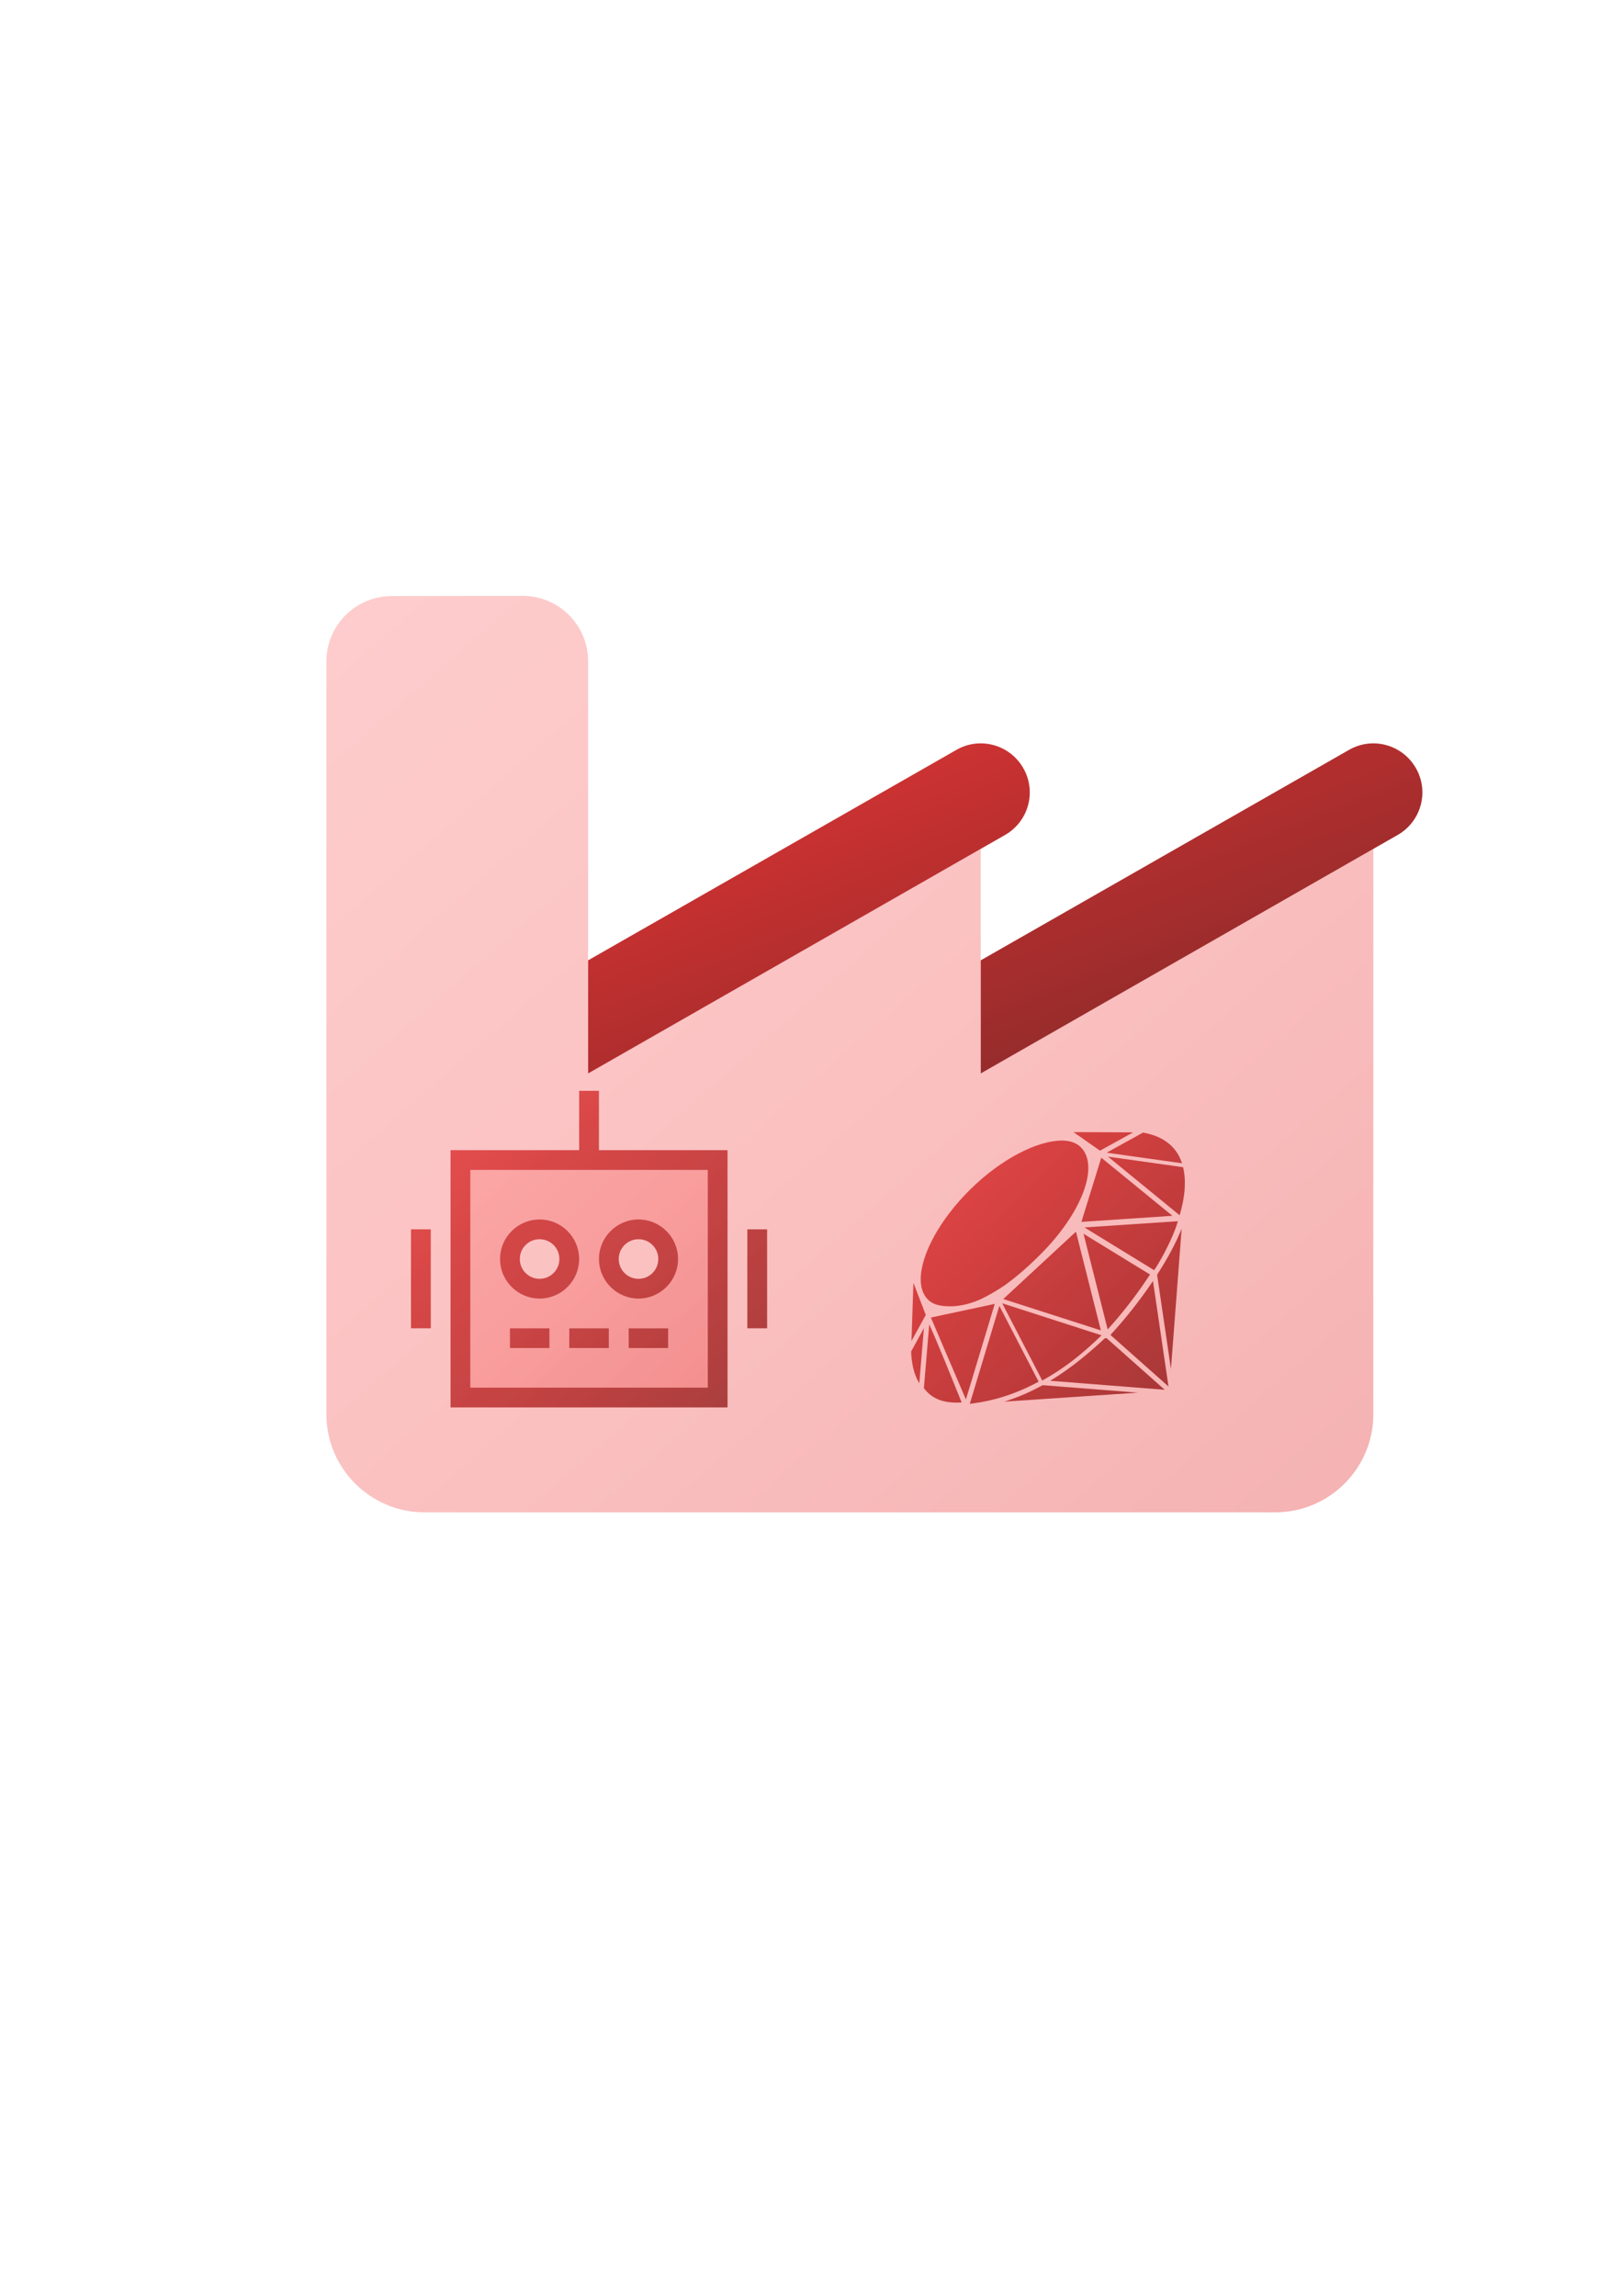 <?xml version="1.0" encoding="UTF-8" standalone="no"?>
<!-- Created with Inkscape (http://www.inkscape.org/) -->

<svg
   width="210mm"
   height="297mm"
   viewBox="0 0 210 297"
   version="1.1"
   id="svg1"
   xml:space="preserve"
   inkscape:version="1.4.2 (ebf0e940, 2025-05-08)"
   sodipodi:docname="raaf-icon.svg"
   xmlns:inkscape="http://www.inkscape.org/namespaces/inkscape"
   xmlns:sodipodi="http://sodipodi.sourceforge.net/DTD/sodipodi-0.dtd"
   xmlns:xlink="http://www.w3.org/1999/xlink"
   xmlns="http://www.w3.org/2000/svg"
   xmlns:svg="http://www.w3.org/2000/svg"><sodipodi:namedview
     id="namedview1"
     pagecolor="#ffffff"
     bordercolor="#000000"
     borderopacity="0.25"
     inkscape:showpageshadow="2"
     inkscape:pageopacity="0.0"
     inkscape:pagecheckerboard="0"
     inkscape:deskcolor="#d1d1d1"
     inkscape:document-units="mm"
     inkscape:zoom="0.89887065"
     inkscape:cx="201.92004"
     inkscape:cy="450.00913"
     inkscape:window-width="2336"
     inkscape:window-height="1186"
     inkscape:window-x="0"
     inkscape:window-y="25"
     inkscape:window-maximized="0"
     inkscape:current-layer="layer1" /><defs
     id="defs1"><linearGradient
   id="rubyGradient1"
   x1="0.498"
   y1="2.424"
   x2="509.58"
   y2="511.506"
   gradientTransform="matrix(0.07,0,0,0.069,117.856,146.288)"
   gradientUnits="userSpaceOnUse">
    <stop
   offset="0%"
   stop-color="#E53E3E"
   id="stop1" />
    <stop
   offset="30%"
   stop-color="#C53030"
   id="stop2" />
    <stop
   offset="70%"
   stop-color="#9B2C2C"
   id="stop3" />
    <stop
   offset="100%"
   stop-color="#742A2A"
   id="stop4" />
  </linearGradient><linearGradient
   id="rubyShadow"
   x1="0%"
   y1="0%"
   x2="100%"
   y2="100%">
    <stop
   offset="0%"
   stop-color="#9B2C2C"
   id="stop5" />
    <stop
   offset="50%"
   stop-color="#742A2A"
   id="stop6" />
    <stop
   offset="100%"
   stop-color="#4A1E1E"
   id="stop7" />
  </linearGradient><linearGradient
   id="rubyHighlight"
   x1="0%"
   y1="0%"
   x2="100%"
   y2="100%">
    <stop
   offset="0%"
   stop-color="#FED7D7"
   id="stop8" />
    <stop
   offset="30%"
   stop-color="#FEB2B2"
   id="stop9" />
    <stop
   offset="70%"
   stop-color="#FC8181"
   id="stop10" />
    <stop
   offset="100%"
   stop-color="#E53E3E"
   id="stop11" />
  </linearGradient><linearGradient
   id="rubyGradient"
   x1="56.671"
   y1="-92.305"
   x2="423.028"
   y2="274.052"
   gradientTransform="matrix(0.174,0,0,0.139,318.145,306.327)"
   gradientUnits="userSpaceOnUse"><stop
     offset="0%"
     stop-color="#E53E3E"
     id="stop1-3" /><stop
     offset="30%"
     stop-color="#C53030"
     id="stop2-8" /><stop
     offset="70%"
     stop-color="#9B2C2C"
     id="stop3-0" /><stop
     offset="100%"
     stop-color="#742A2A"
     id="stop4-2" /></linearGradient><linearGradient
   id="rubyGradient-4"
   x1="97.583"
   y1="-44.472"
   x2="404.099"
   y2="262.044"
   gradientTransform="matrix(0.684,0,0,0.599,81.048,249.849)"
   gradientUnits="userSpaceOnUse"><stop
     offset="0%"
     stop-color="#E53E3E"
     id="stop1-8" /><stop
     offset="30%"
     stop-color="#C53030"
     id="stop2-3" /><stop
     offset="70%"
     stop-color="#9B2C2C"
     id="stop3-9" /><stop
     offset="100%"
     stop-color="#742A2A"
     id="stop4-0" /></linearGradient><linearGradient
   id="rubyLight"
   x1="0%"
   y1="0%"
   x2="100%"
   y2="100%"><stop
     offset="0%"
     stop-color="#FC8181"
     id="stop1-2" /><stop
     offset="50%"
     stop-color="#F56565"
     id="stop2-36" /><stop
     offset="100%"
     stop-color="#E53E3E"
     id="stop3-5" /></linearGradient><linearGradient
   id="rubyMain"
   x1="0%"
   y1="0%"
   x2="100%"
   y2="100%"><stop
     offset="0%"
     stop-color="#E53E3E"
     id="stop4-5" /><stop
     offset="30%"
     stop-color="#C53030"
     id="stop5-8" /><stop
     offset="70%"
     stop-color="#9B2C2C"
     id="stop6-1" /><stop
     offset="100%"
     stop-color="#742A2A"
     id="stop7-4" /></linearGradient><linearGradient
   inkscape:collect="always"
   xlink:href="#rubyLight"
   id="linearGradient6"
   x1="122.551"
   y1="167.115"
   x2="490.203"
   y2="534.767"
   gradientTransform="scale(1.044,0.957)"
   gradientUnits="userSpaceOnUse" /><linearGradient
   inkscape:collect="always"
   xlink:href="#rubyMain"
   id="linearGradient7"
   x1="30.17"
   y1="33.941"
   x2="573.228"
   y2="576.999"
   gradientTransform="scale(1.061,0.943)"
   gradientUnits="userSpaceOnUse" />



<linearGradient
   inkscape:collect="always"
   xlink:href="#rubyLight"
   id="linearGradient15"
   x1="59.873"
   y1="102.51"
   x2="538.859"
   y2="581.496"
   gradientTransform="matrix(0.283,0,0,0.248,25.296,51.712)"
   gradientUnits="userSpaceOnUse" /><linearGradient
   inkscape:collect="always"
   xlink:href="#rubyMain"
   id="linearGradient16"
   x1="120.756"
   y1="267.145"
   x2="377.352"
   y2="523.74"
   gradientTransform="matrix(0.421,0,0,0.166,25.296,51.712)"
   gradientUnits="userSpaceOnUse" /></defs><g
     inkscape:label="Laag 1"
     inkscape:groupmode="layer"
     id="layer1"><path
       display="inline"
       fill="url(#rubyGradient1)"
       d="m 143.174,173.107 7.53,6.683 -14.816,-1.164 c 2.903,-1.754 5.297,-3.848 7.09,-5.515 0.029,0.006 0.061,0.008 0.092,0.008 0.034,-7e-5 0.069,-7.9e-4 0.103,-0.012 z m 8.334,3.993 1.387,-18.163 c -0.686,1.752 -1.771,3.793 -3.178,5.973 z m -7.83,-4.406 7.512,6.668 -2.006,-13.645 c -1.653,2.461 -3.639,4.977 -5.507,6.978 z m -8.775,6.501 c -1.618,0.896 -3.284,1.61 -4.97,2.132 l 17.313,-1.164 -12.337,-0.969 z m -14.459,-8.749 4.535,10.597 3.733,-12.365 z m 9.369,-2.396 12.627,4.056 -3.222,-12.768 z m 10.112,-9.98 11.771,-0.788 -9.203,-7.517 z m 6.696,-11.581 -7.724,-0.035 3.434,2.404 z m -28.433,19.466 -0.254,7.531 1.853,-3.379 z m 4.22,3.025 c 1.468,0.094 2.952,-0.232 4.448,-0.887 1.008,-0.478 2.053,-1.082 3.103,-1.793 1.505,-1.063 3.022,-2.393 4.55,-3.908 5.496,-5.447 7.756,-11.538 5.354,-13.964 -0.573,-0.578 -1.393,-0.874 -2.439,-0.879 -3.165,-0.014 -7.895,2.369 -11.927,6.366 -3.853,3.819 -6.351,8.352 -6.365,11.549 -0.006,1.137 0.31,2.032 0.935,2.662 0.556,0.561 1.345,0.789 2.341,0.853 z m 11.467,10.034 c 0.172,-0.089 0.344,-0.179 0.513,-0.271 l -5.082,-9.806 -3.825,12.669 c 0.032,-7.9e-4 0.29,-0.035 0.29,-0.035 0.334,-0.043 0.664,-0.091 0.989,-0.146 2.101,-0.358 4.181,-1.014 6.18,-1.95 0.316,-0.148 0.627,-0.302 0.935,-0.46 z m 10.379,-8.088 0.121,-0.138 c 0.084,-0.099 0.169,-0.199 0.253,-0.3 0,0 0.261,-0.311 0.363,-0.434 0.171,-0.207 0.341,-0.417 0.511,-0.629 0.156,-0.195 0.313,-0.392 0.468,-0.591 0.164,-0.209 0.327,-0.419 0.489,-0.633 0.367,-0.483 0.738,-0.99 1.135,-1.55 0.42,-0.592 0.825,-1.188 1.207,-1.773 l -0.688,-0.421 c -1.828,-1.118 -5.501,-3.369 -7.916,-4.852 l 3.124,12.379 c 0.291,-0.32 0.598,-0.667 0.933,-1.056 z m 8.83,-19.93 -9.72,-1.365 9.266,7.578 c 0.326,-1.074 0.538,-2.116 0.63,-3.098 0.013,-0.138 0.022,-0.276 0.03,-0.416 0.008,-0.128 0.011,-0.257 0.015,-0.386 0.022,-0.837 -0.053,-1.614 -0.222,-2.313 z m -3.737,13.294 c 0.024,-0.031 0.051,-0.067 0.08,-0.109 0.185,-0.262 0.448,-0.69 0.741,-1.207 0.814,-1.436 1.819,-3.483 2.238,-4.99 l -12.089,0.807 c 2.522,1.55 6.205,3.807 8.036,4.927 l 0.976,0.596 c 0.006,-0.006 0.011,-0.015 0.019,-0.024 z m -14.491,14.305 0.038,-0.021 c 2.637,-1.461 4.994,-3.259 7.634,-5.828 l -12.852,-4.145 z m -16.965,-3.756 c 0.057,1.674 0.412,3.055 1.056,4.117 l 0.6,-7.147 z m 2.342,-3.503 -0.692,8.248 c 0.987,1.291 2.305,1.867 4.265,1.867 0.197,0 0.402,-0.005 0.622,-0.015 l -0.346,-0.86 c -0.749,-1.861 -2.887,-7.17 -3.848,-9.239 z m 32.706,-20.849 c -0.143,-0.436 -0.324,-0.838 -0.541,-1.2 -0.876,-1.457 -2.388,-2.389 -4.496,-2.771 l -4.711,2.601 z"
       id="path11"
       style="fill:url(#rubyGradient1);stroke-width:0.069">

</path><g
       id="g6"
       transform="matrix(0.08,0,0,0.08,50.617,138.554)"
       sodipodi:insensitive="true"><path
         opacity="0.4"
         fill="url(#rubyLight)"
         d="M 128,160 V 512 H 512 V 160 Z m 176,144 c 0,35.3 -28.7,64 -64,64 -35.3,0 -64,-28.7 -64,-64 0,-35.3 28.7,-64 64,-64 35.3,0 64,28.7 64,64 z M 192,416 h 64 v 32 h -64 z m 96,0 h 64 v 32 H 288 Z M 464,304 c 0,35.3 -28.7,64 -64,64 -35.3,0 -64,-28.7 -64,-64 0,-35.3 28.7,-64 64,-64 35.3,0 64,28.7 64,64 z m -80,112 h 64 v 32 h -64 z"
         id="path7-9"
         style="fill:url(#linearGradient6)" /><path
         fill="url(#rubyMain)"
         d="M 336,48 V 32 h -32 v 96 H 96 V 544 H 544 V 128 H 336 Z M 304,160 H 512 V 512 H 128 V 160 Z M 192,416 v 32 h 64 v -32 z m 96,0 v 32 h 64 v -32 z m 96,0 v 32 h 64 V 416 Z M 272,304 c 0,17.7 -14.3,32 -32,32 -17.7,0 -32,-14.3 -32,-32 0,-17.7 14.3,-32 32,-32 17.7,0 32,14.3 32,32 z m -32,-64 c -35.3,0 -64,28.7 -64,64 0,35.3 28.7,64 64,64 35.3,0 64,-28.7 64,-64 0,-35.3 -28.7,-64 -64,-64 z m 160,96 c -17.7,0 -32,-14.3 -32,-32 0,-17.7 14.3,-32 32,-32 17.7,0 32,14.3 32,32 0,17.7 -14.3,32 -32,32 z m -64,-32 c 0,35.3 28.7,64 64,64 35.3,0 64,-28.7 64,-64 0,-35.3 -28.7,-64 -64,-64 -35.3,0 -64,28.7 -64,64 z M 64,272 V 256 H 32 v 160 h 32 z m 544,-16 h -32 v 160 h 32 z"
         id="path8-5"
         style="fill:url(#linearGradient7)" /></g><path
       opacity="0.4"
       fill="url(#rubyLight)"
       d="m 42.23,85.579 v 97.367 c 0,7.011 5.689,12.7 12.7,12.7 H 164.996 c 7.011,0 12.7,-5.689 12.7,-12.7 v -73.131 c -16.933,9.684 -33.867,19.341 -50.8,29.025 v -29.025 l -50.8,29.025 V 85.553 c 0,-4.683 -3.784,-8.467 -8.467,-8.467 l -16.933,0.026 c -4.683,0 -8.467,3.784 -8.467,8.467 z"
       id="path7"
       style="fill:url(#linearGradient15);stroke-width:0.265" /><path
       fill="url(#rubyMain)"
       d="m 130.045,108.016 c 3.043,-1.746 4.101,-5.609 2.355,-8.652 -1.746,-3.043 -5.609,-4.101 -8.652,-2.355 L 76.096,124.235 v 14.631 z m 50.8,0 c 3.043,-1.746 4.101,-5.609 2.355,-8.652 -1.746,-3.043 -5.609,-4.101 -8.652,-2.355 l -47.651,27.226 v 14.631 z"
       id="path8"
       style="fill:url(#linearGradient16);stroke-width:0.265" /></g></svg>
